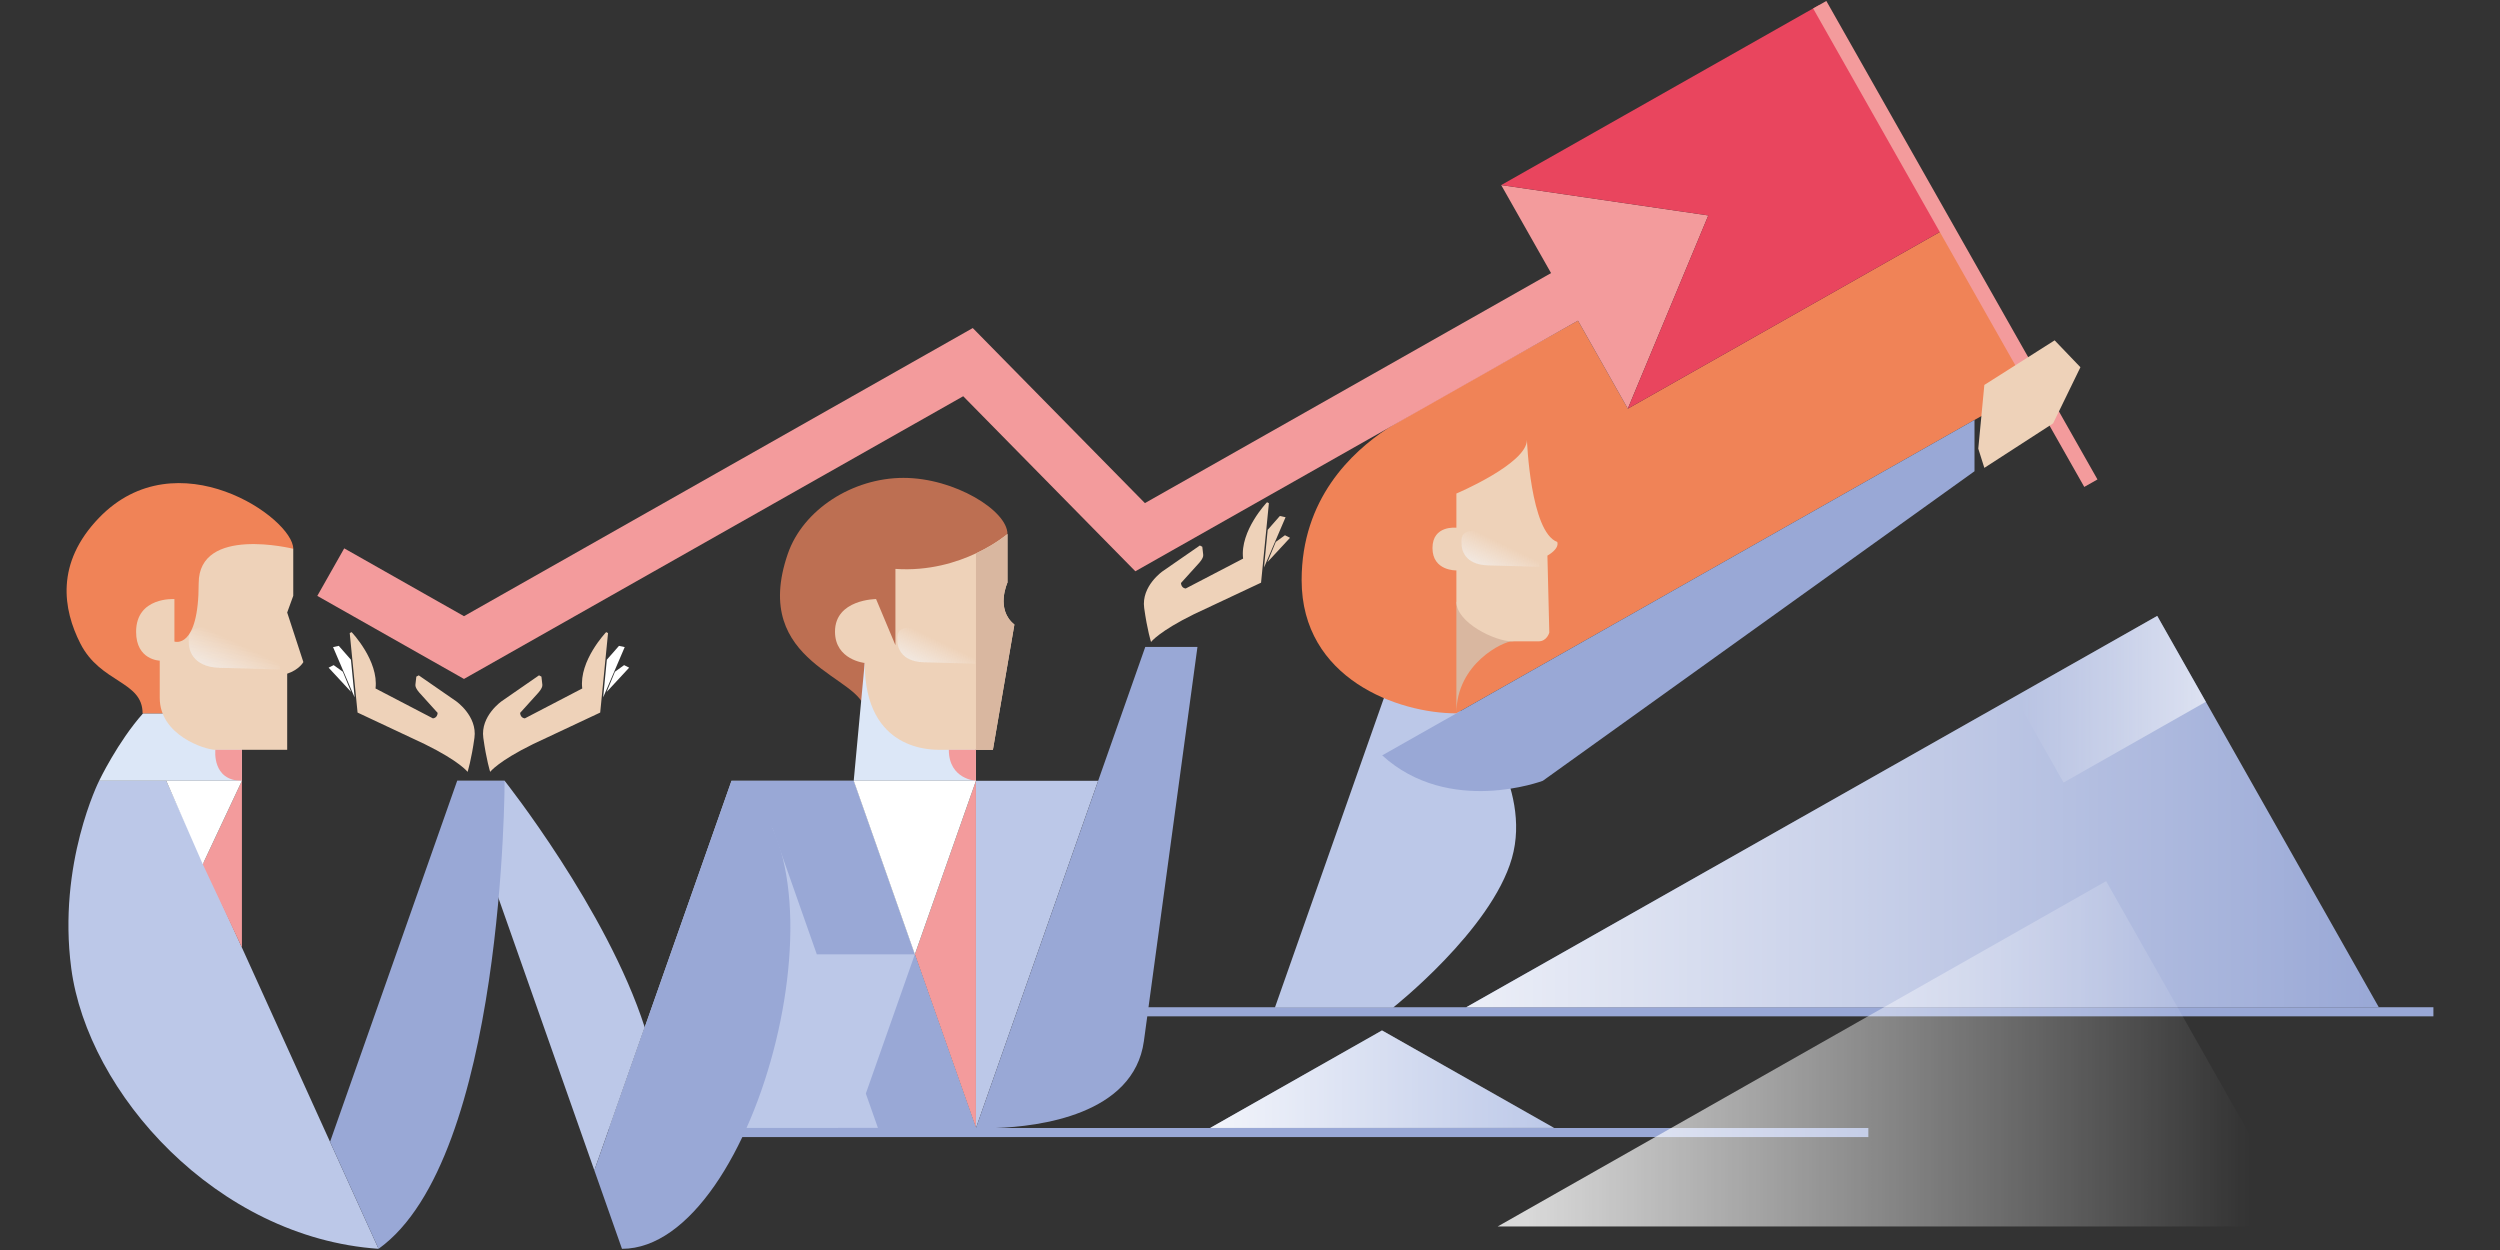 <?xml version="1.0" encoding="utf-8"?>
<!-- Generator: Adobe Illustrator 15.0.0, SVG Export Plug-In . SVG Version: 6.00 Build 0)  -->
<!DOCTYPE svg PUBLIC "-//W3C//DTD SVG 1.1//EN" "http://www.w3.org/Graphics/SVG/1.1/DTD/svg11.dtd">
<svg version="1.1" id="Layer_1" xmlns="http://www.w3.org/2000/svg" xmlns:xlink="http://www.w3.org/1999/xlink" x="0px" y="0px"
	 width="432px" height="216px" viewBox="0 0 432 216" enable-background="new 0 0 432 216" xml:space="preserve">
<rect x="0" y="0" width="432" height="216" fill="#333333" stroke="none"/>
<g>
	<rect x="194.337" y="174.05" fill-rule="evenodd" clip-rule="evenodd" fill="#99A8D6" width="226.156" height="1.573"/>
	<path fill-rule="evenodd" clip-rule="evenodd" fill="#BCC8E8" d="M28.73,134.918h-11.6c0,0-7.208,14.313-4.819,32.399
		c2.847,21.554,25.091,46.553,53.103,48.478L28.73,134.918z"/>
	<path fill-rule="evenodd" clip-rule="evenodd" fill="#BCC8E8" d="M79,134.918h8.198c0,0,17.655,22.245,24.209,42.593l-8.706,24.725
		L79,134.918z"/>
	<path fill-rule="evenodd" clip-rule="evenodd" fill="#275380" d="M102.702,202.235l8.706-24.725L102.702,202.235z"/>
	<path fill-rule="evenodd" clip-rule="evenodd" fill="#99A8D6" d="M57.03,197.313L79,134.918h8.198c0,0,0,65.338-21.785,80.877
		L57.03,197.313z"/>
	<path fill-rule="evenodd" clip-rule="evenodd" fill="#DCE7F7" d="M24.72,123.268h17.084v11.65H17.13
		C17.13,134.918,20.351,128.177,24.72,123.268z"/>
	<path fill-rule="evenodd" clip-rule="evenodd" fill="#F08357" d="M50.674,94.831c0-5.309-20.119-19.262-33.544-5.374
		c-7.603,7.865-6.223,15.875-3.251,21.731c3.496,6.889,10.76,6.451,10.76,12.08h3.454L50.674,94.831z"/>
	<path fill-rule="evenodd" clip-rule="evenodd" fill="#EED2B9" d="M50.674,94.831v8.127l-1.049,2.884l2.796,8.564
		c0,0-0.699,1.312-2.796,2.01v13.151c0,0-10.64,0-12.409,0s-9.612-2.506-9.612-8.956c0-6.451,0-6.451,0-6.451
		s-4.085-0.084-4.085-4.976c0-6.095,6.62-5.664,6.62-5.664v7.341c0,0,4.194,1.469,4.194-10.066
		C34.333,90.767,50.674,94.831,50.674,94.831z"/>
	<path fill-rule="evenodd" clip-rule="evenodd" fill="#F39B9C" d="M41.804,129.566h-4.588c0,0-0.627,5.352,4.588,5.352V129.566z"/>
	<polygon fill-rule="evenodd" clip-rule="evenodd" fill="#F39B9C" points="41.804,134.918 41.804,163.742 35.036,149.33 	"/>
	<path fill-rule="evenodd" clip-rule="evenodd" fill="#BD6F52" d="M174.088,92.273c0-4.041-9.157-9.695-17.961-9.695
		s-17.355,5.484-19.989,13.108c-6.642,19.225,13.282,21.164,13.282,27.193L174.088,92.273z"/>
	<polygon fill-rule="evenodd" clip-rule="evenodd" fill="#DCE7F7" points="147.522,134.918 149.42,114.562 168.647,129.566 
		168.646,134.918 	"/>
	<path fill-rule="evenodd" clip-rule="evenodd" fill="#EED2B9" d="M174.088,92.273v8.391c0,0-2.122,4.634,1.199,7.255l-3.714,21.65
		c0,0-7.445,0-8.917,0c-1.471,0-13.236,0.394-13.236-15.008c0,0-5.133-0.524-5.133-5.413c0-5.598,7.099-5.631,7.099-5.631
		l3.343,7.97v-13.18C166.243,99.094,174.088,92.273,174.088,92.273z"/>
	<path fill-rule="evenodd" clip-rule="evenodd" fill="#D9B7A0" d="M175.285,107.918l-3.712,21.648c0,0-1.301,0-2.926,0V95.623
		c3.45-1.62,5.443-3.35,5.443-3.35v8.394C174.09,100.667,171.966,105.296,175.285,107.918z"/>
	<polygon fill-rule="evenodd" clip-rule="evenodd" fill="#BCC8E8" points="105.279,194.915 126.405,134.918 147.522,134.918 
		168.647,194.915 102.702,194.915 	"/>
	<polygon fill-rule="evenodd" clip-rule="evenodd" fill="#99A8D6" points="126.405,134.918 147.522,134.918 158.084,164.914 
		141.146,164.914 133.491,143.139 	"/>
	<path fill-rule="evenodd" clip-rule="evenodd" fill="#99A8D6" d="M107.477,215.795c23.528,0,41.07-68.62,18.928-80.877
		l-23.703,67.317L107.477,215.795z"/>
	<polygon fill-rule="evenodd" clip-rule="evenodd" fill="#F39B9C" points="158.084,164.914 168.646,134.918 168.647,194.915 	"/>
	<path fill-rule="evenodd" clip-rule="evenodd" fill="#F39B9C" d="M163.958,129.566h4.688l-0.001,5.352
		C168.646,134.918,163.958,134.679,163.958,129.566z"/>
	<polygon fill-rule="evenodd" clip-rule="evenodd" fill="#BCC8E8" points="168.646,134.918 189.759,134.918 168.647,194.915 	"/>
	<path fill-rule="evenodd" clip-rule="evenodd" fill="#99A8D6" d="M197.902,111.792h9.018l-9.256,68.123
		c-1.765,12.751-18.208,14.747-25.528,15h150.715v1.573H125.458v-1.573l26.245-0.019l0,0l-2.088-5.929l8.469-24.054l10.563,30.001
		L197.902,111.792z"/>
	<path fill-rule="evenodd" clip-rule="evenodd" fill="#BCC8E8" d="M239.149,120.59l15.135,2.679c0,0,10.523,12.619,6.972,25.028
		s-20.518,25.802-20.518,25.802h-20.43L239.149,120.59z"/>
	<path fill-rule="evenodd" clip-rule="evenodd" fill="#F08357" d="M239.708,74.072c-6.135,4.065-14.786,12.118-14.786,26.177
		c0,17.072,16.714,23.019,26.741,23.019l99.978-56.617l-15.38-27.165l-54.975,31.132l-8.613-15.215
		C272.673,55.403,242.536,72.198,239.708,74.072z"/>
	<path fill-rule="evenodd" clip-rule="evenodd" fill="#D9B7A0" d="M251.663,123.268V104c0,0,12.365,6.821,9.612,6.821
		C259.845,110.821,251.663,114.597,251.663,123.268z"/>
	<path fill-rule="evenodd" clip-rule="evenodd" fill="#EED2B9" d="M263.854,76.02c0,0,0.59,15.926,5.243,17.63
		c0.393,1.245-1.704,2.359-1.704,2.359l0.327,13.305c0,0-0.409,1.507-1.844,1.507c-1.433,0-1.63,0-4.601,0
		c-2.972,0-9.612-3.255-9.612-6.821c0-3.566,0-5.433,0-5.433s-4.13,0.128-4.13-3.867s4.13-3.506,4.13-3.506v-5.912
		C251.663,85.283,263.854,80.127,263.854,76.02z"/>
	<path fill-rule="evenodd" clip-rule="evenodd" fill="#99A8D6" d="M238.842,130.528l102.351-57.961v8.864l-74.587,53.486
		C266.605,134.918,250.401,141.059,238.842,130.528z"/>
	<polygon fill-rule="evenodd" clip-rule="evenodd" fill="#F39B9C" points="80.175,117.321 54.831,102.969 59.481,94.756 
		80.175,106.476 168.093,56.687 197.84,86.937 279.893,40.468 284.543,48.681 196.189,98.718 166.442,68.469 	"/>
	<polygon fill-rule="evenodd" clip-rule="evenodd" fill="#F39B9C" points="295.197,37.229 281.286,70.618 270.35,51.297 
		259.406,31.981 	"/>
	<polygon fill-rule="evenodd" clip-rule="evenodd" fill="#E9455E" points="314.378,0.851 336.261,39.486 281.286,70.618 
		295.195,37.228 259.406,31.981 	"/>
	<path fill-rule="evenodd" clip-rule="evenodd" fill="#EED2B9" d="M105.069,109.393l-0.324-0.163c0,0-4.72,4.935-4.133,9.738
		l-9.913,5.164c0,0-0.762-0.019-0.824-0.943l3.027-3.351c0,0,0.911-0.922,0.815-1.538l-0.158-1.38l-0.418-0.221l-6.421,4.444
		c0,0-3.727,2.561-3.202,6.358c0.524,3.798,1.184,5.876,1.184,5.876s1.368-1.829,7.413-4.797l11.6-5.45L105.069,109.393z"/>
	<polygon fill-rule="evenodd" clip-rule="evenodd" fill="#FFFFFF" points="107.951,111.818 106.961,111.604 104.862,113.999 
		104.227,120.504 	"/>
	<polygon fill-rule="evenodd" clip-rule="evenodd" fill="#FFFFFF" points="108.719,115.373 107.844,114.933 106.263,116.076 
		104.83,119.568 	"/>
	<path fill-rule="evenodd" clip-rule="evenodd" fill="#F39B9C" d="M314.378,0.851l46.829,82.694L314.378,0.851z"/>
	
		<rect x="290.276" y="40.886" transform="matrix(0.493 0.87 -0.87 0.493 208.056 -272.529)" fill-rule="evenodd" clip-rule="evenodd" fill="#F39B9C" width="95.034" height="2.623"/>
	<path fill-rule="evenodd" clip-rule="evenodd" fill="#EED2B9" d="M60.433,109.393l0.324-0.163c0,0,4.719,4.935,4.133,9.738
		l9.912,5.164c0,0,0.763-0.019,0.825-0.943l-3.027-3.351c0,0-0.911-0.922-0.816-1.538l0.158-1.38l0.417-0.221l6.421,4.444
		c0,0,3.727,2.561,3.203,6.358c-0.525,3.798-1.184,5.876-1.184,5.876s-1.368-1.829-7.412-4.797l-11.6-5.45L60.433,109.393z"/>
	<polygon fill-rule="evenodd" clip-rule="evenodd" fill="#FFFFFF" points="57.552,111.818 58.541,111.604 60.641,113.999 
		61.276,120.504 	"/>
	<polygon fill-rule="evenodd" clip-rule="evenodd" fill="#FFFFFF" points="56.783,115.373 57.658,114.933 59.239,116.076 
		60.673,119.568 	"/>
	<path fill-rule="evenodd" clip-rule="evenodd" fill="#EED2B9" d="M219.265,86.951l-0.324-0.163c0,0-4.719,4.935-4.133,9.739
		l-9.912,5.164c0,0-0.763-0.019-0.825-0.943l3.028-3.351c0,0,0.911-0.922,0.815-1.539l-0.158-1.379l-0.417-0.22l-6.422,4.443
		c0,0-3.727,2.561-3.203,6.358c0.525,3.798,1.184,5.876,1.184,5.876s1.368-1.829,7.412-4.797l11.6-5.451L219.265,86.951z"/>
	<polygon fill-rule="evenodd" clip-rule="evenodd" fill="#EED2B9" points="222.146,89.376 221.156,89.163 219.057,91.558 
		218.422,98.063 	"/>
	<polygon fill-rule="evenodd" clip-rule="evenodd" fill="#EED2B9" points="222.914,92.932 222.04,92.491 220.458,93.635 
		219.024,97.127 	"/>
	<linearGradient id="SVGID_1_" gradientUnits="userSpaceOnUse" x1="37.383" y1="119.15" x2="41.212" y2="111.2">
		<stop  offset="0.123" style="stop-color:#F1F1F2;stop-opacity:0.85"/>
		<stop  offset="0.285" style="stop-color:#F3F3F4;stop-opacity:0.693"/>
		<stop  offset="1" style="stop-color:#F8F8F9;stop-opacity:0"/>
		<stop  offset="1" style="stop-color:#FFFFFF;stop-opacity:0"/>
	</linearGradient>
	<path fill-rule="evenodd" clip-rule="evenodd" fill="url(#SVGID_1_)" d="M32.628,111.108c-0.021,0.786,0.365,4.161,5.36,4.295
		c4.996,0.135,10.332,0.278,10.332,0.278l0.163-4.146C31.18,105.515,32.667,109.664,32.628,111.108z"/>
	<linearGradient id="SVGID_2_" gradientUnits="userSpaceOnUse" x1="159.148" y1="117.649" x2="162.424" y2="110.847">
		<stop  offset="0.123" style="stop-color:#F1F1F2;stop-opacity:0.85"/>
		<stop  offset="0.285" style="stop-color:#F3F3F4;stop-opacity:0.693"/>
		<stop  offset="1" style="stop-color:#F8F8F9;stop-opacity:0"/>
		<stop  offset="1" style="stop-color:#FFFFFF;stop-opacity:0"/>
	</linearGradient>
	<path fill-rule="evenodd" clip-rule="evenodd" fill="url(#SVGID_2_)" d="M155.08,110.769c-0.018,0.673,0.313,3.561,4.587,3.675
		c4.275,0.115,8.84,0.238,8.84,0.238l0.14-3.547C153.841,105.982,155.113,109.532,155.08,110.769z"/>
	<linearGradient id="SVGID_3_" gradientUnits="userSpaceOnUse" x1="256.634" y1="100.907" x2="259.91" y2="94.104">
		<stop  offset="0.123" style="stop-color:#F1F1F2;stop-opacity:0.85"/>
		<stop  offset="0.285" style="stop-color:#F3F3F4;stop-opacity:0.693"/>
		<stop  offset="1" style="stop-color:#F8F8F9;stop-opacity:0"/>
		<stop  offset="1" style="stop-color:#FFFFFF;stop-opacity:0"/>
	</linearGradient>
	<path fill-rule="evenodd" clip-rule="evenodd" fill="url(#SVGID_3_)" d="M252.564,94.025c-0.019,0.673,0.313,3.561,4.586,3.675
		c4.275,0.115,8.841,0.238,8.841,0.238l0.14-3.547C251.325,89.239,252.598,92.789,252.564,94.025z"/>
	<polygon fill-rule="evenodd" clip-rule="evenodd" fill="#FFFFFF" points="147.522,134.918 168.646,134.918 158.084,164.914 	"/>
	<polygon fill-rule="evenodd" clip-rule="evenodd" fill="#FFFFFF" points="28.73,134.918 41.804,134.918 35.036,149.33 	"/>
	<polygon fill-rule="evenodd" clip-rule="evenodd" fill="#EED2B9" points="342.895,80.849 341.846,77.529 342.895,66.518 
		355.041,58.811 359.497,63.459 354.778,73.159 	"/>
</g>
<g>
	<polygon fill="#99A8D6" points="253.361,174.054 372.768,106.434 411.057,174.05 	"/>
	<linearGradient id="SVGID_4_" gradientUnits="userSpaceOnUse" x1="264.198" y1="182.094" x2="388.899" y2="182.094">
		<stop  offset="0" style="stop-color:#FFFFFF;stop-opacity:0.81"/>
		<stop  offset="1" style="stop-color:#FFFFFF;stop-opacity:0"/>
	</linearGradient>
	<polygon fill="url(#SVGID_4_)" points="258.809,211.928 363.941,152.259 397.732,211.928 	"/>
	
		<linearGradient id="SVGID_5_" gradientUnits="userSpaceOnUse" x1="518.145" y1="136.565" x2="567.195" y2="136.565" gradientTransform="matrix(-1 0 0 -1 916.41 257.393)">
		<stop  offset="0.129" style="stop-color:#FFFFFF;stop-opacity:0.81"/>
		<stop  offset="1" style="stop-color:#FFFFFF;stop-opacity:0"/>
	</linearGradient>
	<polygon fill="url(#SVGID_5_)" points="372.768,106.434 381.168,121.268 356.58,135.223 348.166,120.366 	"/>
	<linearGradient id="SVGID_6_" gradientUnits="userSpaceOnUse" x1="253.361" y1="140.244" x2="411.057" y2="140.244">
		<stop  offset="0" style="stop-color:#FFFFFF;stop-opacity:0.81"/>
		<stop  offset="1" style="stop-color:#FFFFFF;stop-opacity:0"/>
	</linearGradient>
	<polygon fill="url(#SVGID_6_)" points="253.361,174.054 372.768,106.434 411.057,174.05 	"/>
</g>
<polygon fill="#BCC8E8" points="209.113,194.912 238.809,178.058 268.57,194.912 "/>
<linearGradient id="SVGID_7_" gradientUnits="userSpaceOnUse" x1="209.113" y1="186.484" x2="268.57" y2="186.484">
	<stop  offset="0" style="stop-color:#FFFFFF;stop-opacity:0.81"/>
	<stop  offset="1" style="stop-color:#FFFFFF;stop-opacity:0"/>
</linearGradient>
<polygon fill="url(#SVGID_7_)" points="209.113,194.912 238.809,178.058 268.57,194.912 "/>
</svg>
